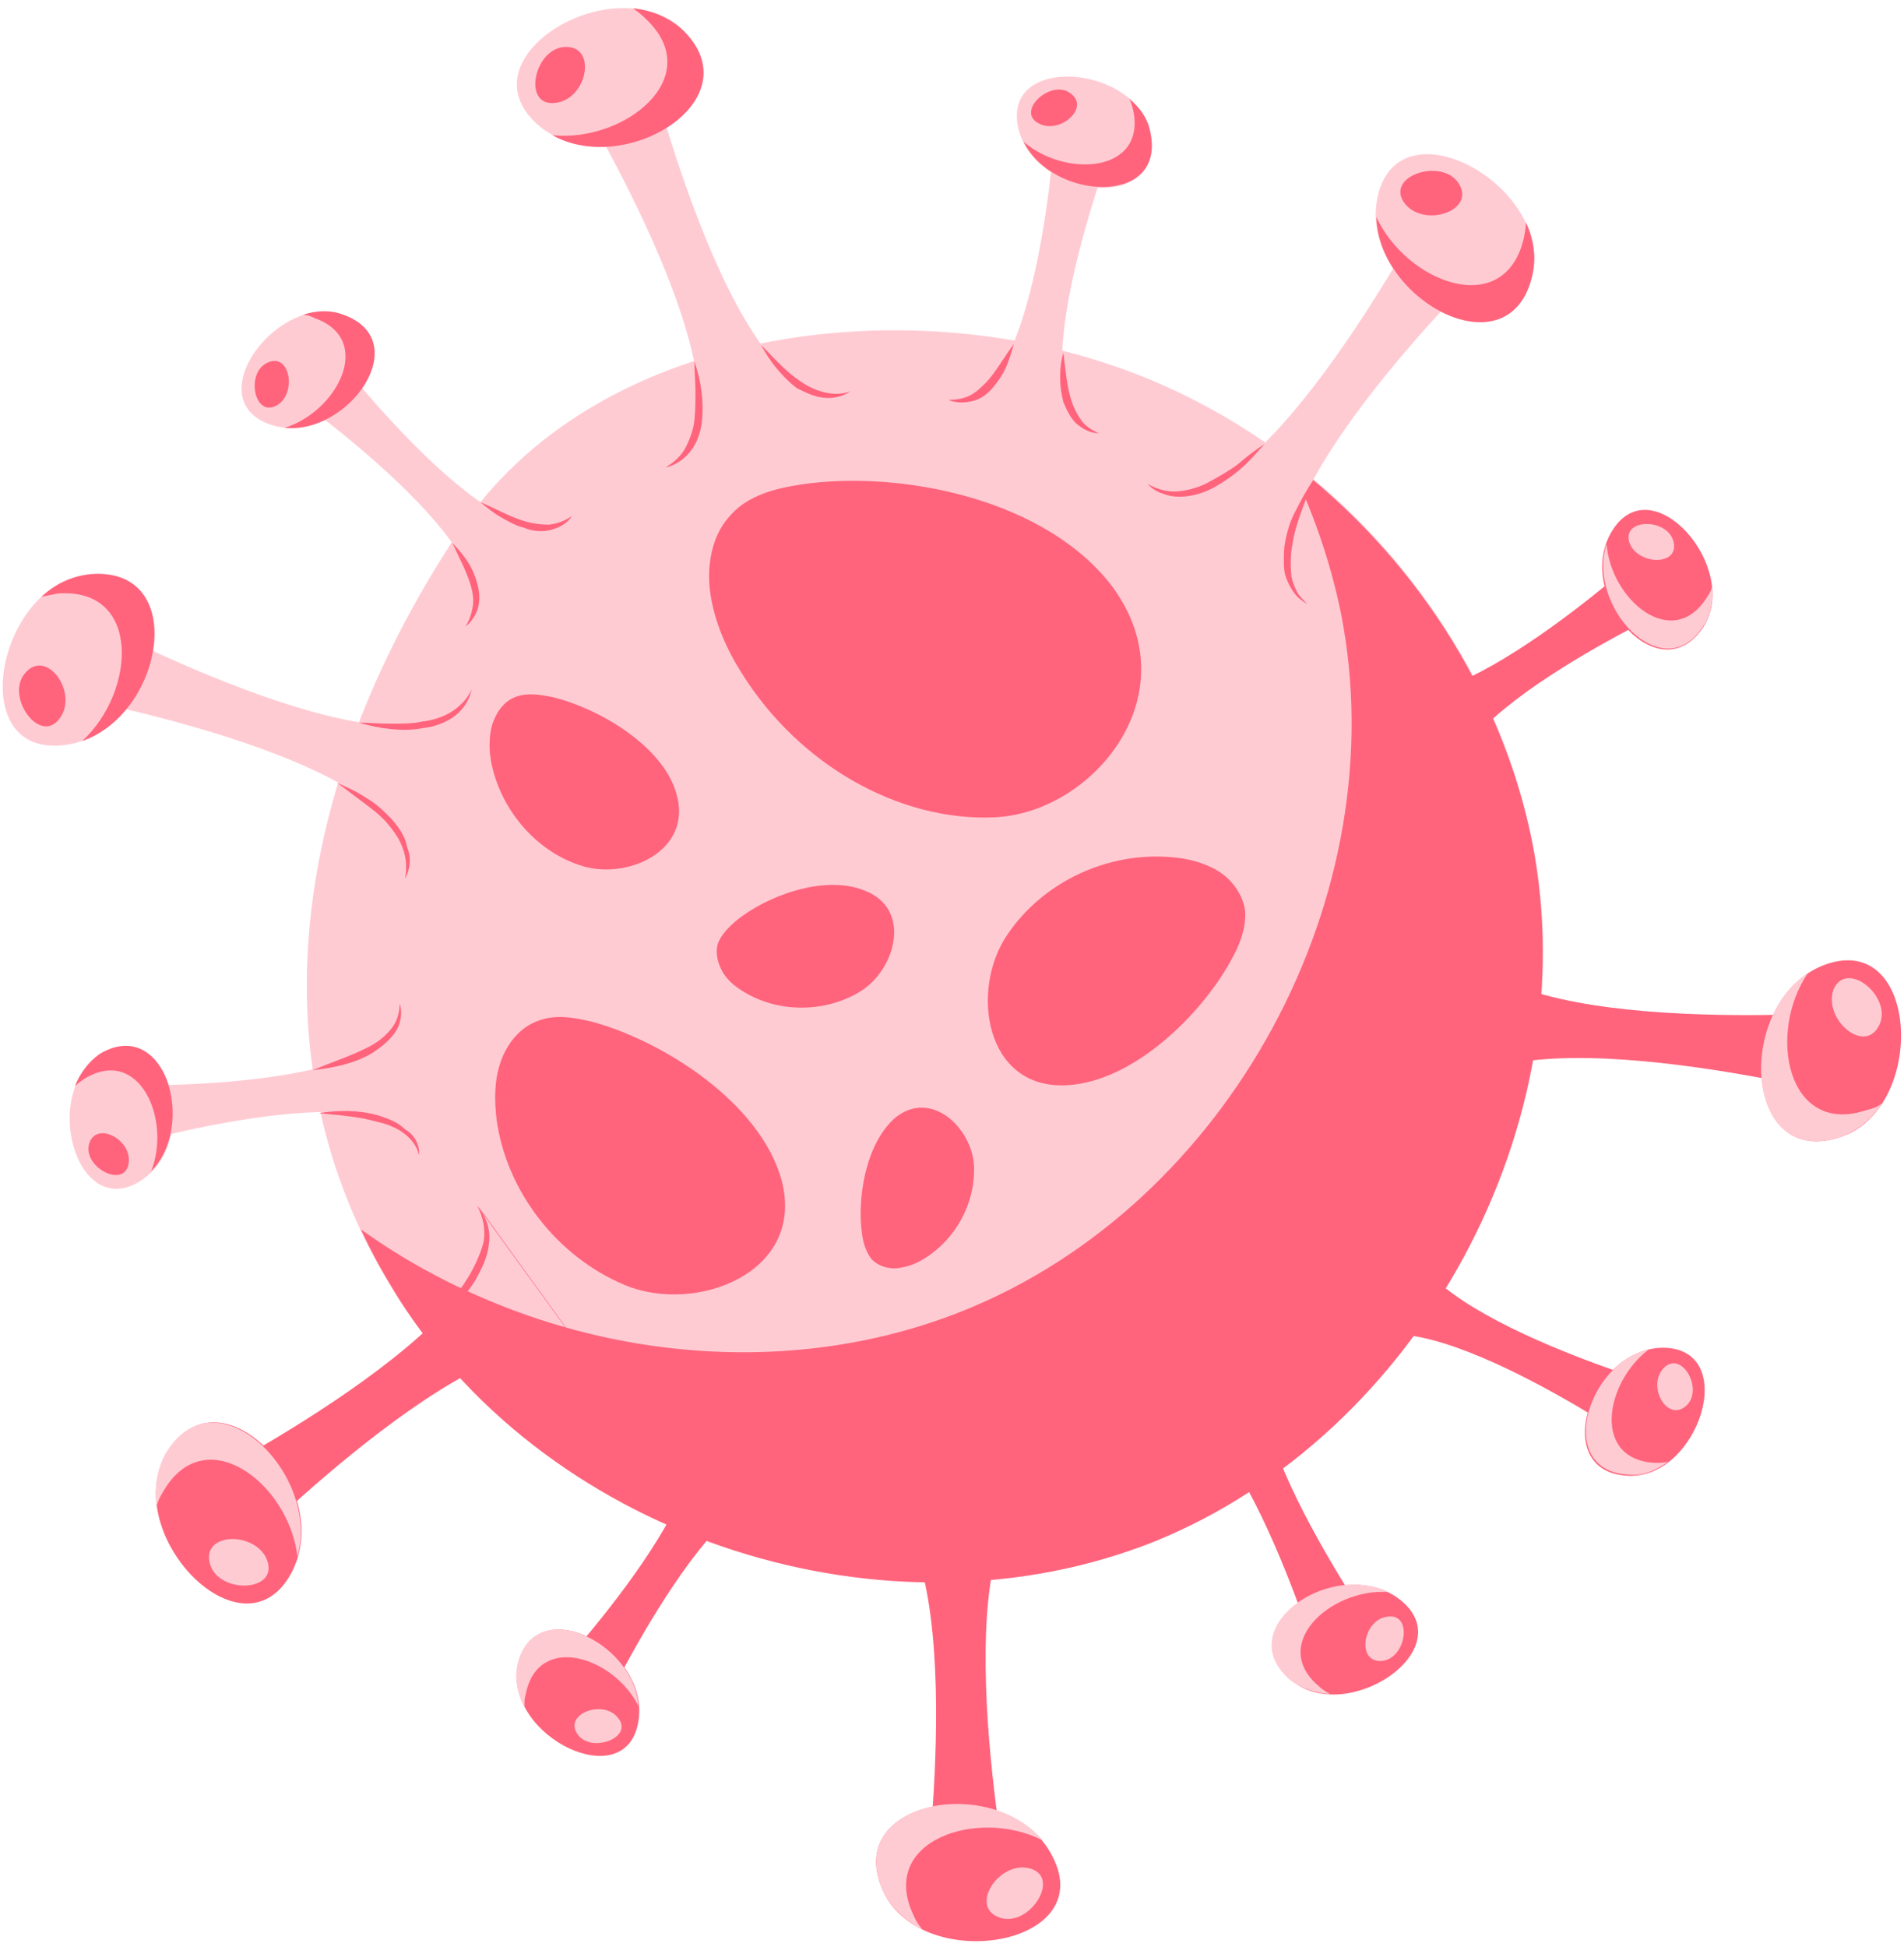<svg width="177" height="181" viewBox="0 0 177 181" fill="none" xmlns="http://www.w3.org/2000/svg">
<path d="M36.95 120.566C51.25 143.066 82.45 153.066 107.25 143.166C132.05 133.266 147.65 104.466 142.45 78.266C138.55 58.466 123.55 41.266 104.55 34.366C84.05 26.866 55.15 30.366 42.55 49.566C28.35 70.966 22.35 97.666 36.95 120.566Z" fill="#FFCBD3"/>
<path d="M142.451 78.366C139.651 64.266 131.251 51.466 119.751 42.766C121.951 47.266 123.651 52.066 124.651 56.966C129.851 83.166 114.251 111.966 89.451 121.866C71.151 129.166 49.451 125.666 33.551 114.266C34.551 116.466 35.751 118.566 37.051 120.666C51.351 143.166 82.551 153.166 107.351 143.266C131.951 133.266 147.551 104.566 142.451 78.366Z" fill="#FF647C"/>
<path d="M106.65 44.966C115.65 51.766 132.75 19.266 132.75 19.266L138.85 23.866C138.85 23.866 112.45 49.366 121.55 56.166" fill="#FFCBD3"/>
<path d="M142.45 25.566C144.35 17.266 129.95 9.266 128.05 18.366C126.25 27.166 140.25 35.166 142.45 25.566Z" fill="#FFCBD3"/>
<path d="M135.55 16.966C133.95 14.666 128.75 16.366 130.55 18.866C132.35 21.266 137.35 19.566 135.55 16.966Z" fill="#FF647C"/>
<path d="M141.851 20.666C141.851 21.166 141.751 21.666 141.651 22.166C139.851 29.766 130.751 26.266 127.951 20.166C128.151 28.166 140.451 34.566 142.451 25.566C142.851 23.866 142.551 22.166 141.851 20.666Z" fill="#FF647C"/>
<path d="M135.751 85.467C134.751 96.767 171.351 94.067 171.351 94.067L170.651 101.667C170.651 101.667 135.051 92.767 134.051 104.067" fill="#FF647C"/>
<path d="M171.151 105.666C179.151 102.966 178.451 86.466 169.651 89.666C161.251 92.766 161.851 108.866 171.151 105.666Z" fill="#FF647C"/>
<path d="M174.75 95.166C175.85 92.566 171.65 89.166 170.45 91.966C169.45 94.766 173.45 98.166 174.75 95.166Z" fill="#FFCBD3"/>
<path d="M174.951 102.567C174.551 102.867 174.051 103.067 173.551 103.167C166.151 105.667 164.251 96.067 168.051 90.467C161.351 94.867 162.451 108.667 171.151 105.667C172.751 105.067 174.051 103.967 174.951 102.567Z" fill="#FFCBD3"/>
<path d="M119.35 124.266C111.35 128.066 127.85 151.666 127.85 151.666L122.45 154.266C122.45 154.266 114.15 126.766 106.15 130.666" fill="#FF647C"/>
<path d="M120.051 156.166C125.151 160.466 135.851 153.366 130.251 148.766C124.751 144.266 114.151 151.166 120.051 156.166Z" fill="#FF647C"/>
<path d="M128.551 154.367C130.751 154.067 131.351 149.867 128.951 150.267C126.651 150.567 126.051 154.667 128.551 154.367Z" fill="#FFCBD3"/>
<path d="M123.65 157.467C123.35 157.267 122.95 157.067 122.65 156.767C117.95 152.867 123.65 147.667 128.95 147.967C123.25 145.167 114.45 151.467 119.95 156.167C121.05 156.967 122.35 157.367 123.65 157.467Z" fill="#FFCBD3"/>
<path d="M98.151 138.367C86.851 138.667 93.651 174.767 93.651 174.767L86.051 174.967C86.051 174.967 90.751 138.567 79.451 138.967" fill="#FF647C"/>
<path d="M82.149 175.867C85.849 183.567 102.149 180.867 97.849 172.567C93.849 164.567 77.949 166.967 82.149 175.867Z" fill="#FF647C"/>
<path d="M85.75 179.366C85.45 178.966 85.15 178.566 84.95 178.066C81.55 171.066 90.95 167.966 96.95 171.066C91.75 164.866 78.25 167.566 82.15 175.866C82.95 177.466 84.25 178.566 85.75 179.366Z" fill="#FFCBD3"/>
<path d="M61.851 43.467C72.351 39.167 53.051 7.867 53.051 7.867L60.051 4.967C60.051 4.967 68.651 40.667 79.051 36.267" fill="#FFCBD3"/>
<path d="M63.45 2.766C57.25 -3.134 43.05 5.166 49.85 11.466C56.55 17.566 70.55 9.566 63.45 2.766Z" fill="#FFCBD3"/>
<path d="M52.45 4.367C49.65 4.567 48.55 9.867 51.55 9.567C54.55 9.367 55.65 4.167 52.45 4.367Z" fill="#FF647C"/>
<path d="M58.85 0.766C59.25 1.066 59.65 1.366 60.05 1.766C65.75 7.166 58.05 13.266 51.35 12.566C58.35 16.466 70.05 9.166 63.45 2.766C62.15 1.566 60.55 0.966 58.85 0.766Z" fill="#FF647C"/>
<path d="M37.65 81.667C41.45 70.967 5.35 64.567 5.35 64.567L7.85 57.367C7.85 57.367 40.25 74.767 43.85 63.967" fill="#FFCBD3"/>
<path d="M8.35 53.365C-0.15 54.065 -3.45 70.265 5.85 69.265C14.75 68.365 18.15 52.565 8.35 53.365Z" fill="#FFCBD3"/>
<path d="M2.25 62.667C0.55 64.867 3.75 69.267 5.55 66.767C7.35 64.367 4.25 60.067 2.25 62.667Z" fill="#FF647C"/>
<path d="M3.85 55.466C4.35 55.366 4.85 55.266 5.35 55.166C13.15 54.566 12.65 64.266 7.65 68.866C15.25 66.266 17.55 52.666 8.45 53.366C6.55 53.566 5.05 54.366 3.85 55.466Z" fill="#FF647C"/>
<path d="M55.35 127.167C48.75 117.967 22.85 143.967 22.85 143.967L18.35 137.767C18.35 137.767 51.05 121.067 44.35 111.967" fill="#FF647C"/>
<path d="M15.45 135.166C11.15 142.566 22.55 154.466 27.05 146.266C31.35 138.366 20.35 126.666 15.45 135.166Z" fill="#FF647C"/>
<path d="M19.551 145.465C20.451 148.165 25.851 147.965 24.851 145.065C23.851 142.265 18.551 142.365 19.551 145.465Z" fill="#FFCBD3"/>
<path d="M14.551 140.066C14.651 139.566 14.851 139.166 15.151 138.666C19.051 131.866 26.851 137.866 27.651 144.666C29.851 136.966 19.951 127.266 15.351 135.166C14.551 136.666 14.351 138.366 14.551 140.066Z" fill="#FFCBD3"/>
<path d="M88.15 37.166C96.55 39.066 98.15 11.066 98.15 11.066L103.85 12.266C103.85 12.266 93.65 38.366 102.05 40.166" fill="#FFCBD3"/>
<path d="M106.95 12.367C105.65 5.967 93.15 4.967 94.65 11.867C96.25 18.667 108.45 19.767 106.95 12.367Z" fill="#FFCBD3"/>
<path d="M99.351 8.567C97.551 7.467 94.451 10.367 96.551 11.467C98.551 12.567 101.551 9.867 99.351 8.567Z" fill="#FF647C"/>
<path d="M104.95 9.166C105.15 9.466 105.25 9.866 105.35 10.266C106.55 16.066 99.05 16.566 95.15 13.166C97.85 18.666 108.35 19.166 106.95 12.366C106.75 11.066 105.95 9.966 104.95 9.166Z" fill="#FF647C"/>
<path d="M127.551 62.966C132.251 70.166 152.951 51.266 152.951 51.266L156.151 56.166C156.151 56.166 130.651 67.766 135.451 74.966" fill="#FF647C"/>
<path d="M158.351 58.266C161.851 52.766 153.551 43.266 149.851 49.366C146.251 55.266 154.251 64.566 158.351 58.266Z" fill="#FF647C"/>
<path d="M155.55 50.266C154.95 48.166 150.85 48.166 151.45 50.366C152.15 52.566 156.25 52.666 155.55 50.266Z" fill="#FFCBD3"/>
<path d="M159.151 54.566C159.051 54.966 158.851 55.266 158.651 55.566C155.451 60.566 149.751 55.766 149.351 50.566C147.451 56.366 154.651 64.066 158.351 58.166C159.051 57.166 159.251 55.866 159.151 54.566Z" fill="#FFCBD3"/>
<path d="M74.751 138.967C67.651 134.067 55.751 159.467 55.751 159.467L50.951 156.167C50.951 156.167 70.151 135.767 62.951 130.967" fill="#FF647C"/>
<path d="M48.15 154.967C46.95 161.367 58.25 166.967 59.35 159.967C60.45 153.167 49.45 147.567 48.15 154.967Z" fill="#FF647C"/>
<path d="M53.751 161.267C55.051 162.967 58.951 161.467 57.451 159.667C56.051 157.867 52.251 159.367 53.751 161.267Z" fill="#FFCBD3"/>
<path d="M48.75 158.665C48.75 158.265 48.75 157.865 48.85 157.565C49.95 151.665 57.05 153.965 59.35 158.565C58.95 152.465 49.35 148.065 48.05 154.965C47.85 156.265 48.15 157.565 48.75 158.665Z" fill="#FFCBD3"/>
<path d="M131.45 113.266C127.75 121.066 154.65 128.866 154.65 128.866L152.15 134.166C152.15 134.166 129.05 118.366 125.35 126.166" fill="#FF647C"/>
<path d="M151.449 137.166C157.949 137.366 161.749 125.366 154.649 125.266C147.749 125.266 143.949 136.966 151.449 137.166Z" fill="#FF647C"/>
<path d="M156.851 130.566C158.351 128.966 156.251 125.466 154.651 127.166C153.051 128.866 155.051 132.366 156.851 130.566Z" fill="#FFCBD3"/>
<path d="M155.051 135.867C154.651 135.967 154.251 135.967 153.951 135.967C147.951 135.767 149.151 128.467 153.351 125.367C147.351 126.767 144.551 136.867 151.551 137.067C152.751 137.167 153.951 136.667 155.051 135.867Z" fill="#FFCBD3"/>
<path d="M43.25 58.267C49.25 52.067 26.25 36.067 26.25 36.067L30.25 31.867C30.25 31.867 47.15 54.267 53.15 47.967" fill="#FFCBD3"/>
<path d="M31.95 29.266C25.85 27.066 18.35 37.166 25.15 39.466C31.65 41.666 38.95 31.866 31.95 29.266Z" fill="#FFCBD3"/>
<path d="M24.75 33.767C22.85 34.767 23.65 38.867 25.75 37.667C27.65 36.567 26.95 32.567 24.75 33.767Z" fill="#FF647C"/>
<path d="M28.151 29.266C28.551 29.266 28.851 29.366 29.251 29.566C34.851 31.566 31.351 38.266 26.451 39.766C32.551 40.366 38.551 31.666 31.951 29.266C30.651 28.766 29.351 28.866 28.151 29.266Z" fill="#FF647C"/>
<path d="M38.95 107.366C37.85 98.766 10.95 106.666 10.95 106.666L10.25 100.866C10.25 100.866 38.25 101.766 37.15 93.166" fill="#FFCBD3"/>
<path d="M9.35 98.066C3.75 101.466 7.05 113.566 13.05 109.766C18.85 106.066 15.75 94.166 9.35 98.066Z" fill="#FFCBD3"/>
<path d="M8.251 106.467C7.851 108.567 11.551 110.467 11.951 108.167C12.351 105.867 8.751 104.067 8.251 106.467Z" fill="#FF647C"/>
<path d="M6.951 100.966C7.251 100.666 7.551 100.466 7.851 100.266C12.951 97.166 15.951 104.066 14.051 108.866C18.351 104.466 15.251 94.366 9.251 97.966C8.151 98.766 7.451 99.766 6.951 100.966Z" fill="#FF647C"/>
<path d="M51.251 64.766C50.151 64.566 49.051 64.366 47.951 64.766C46.851 65.166 46.151 66.166 45.751 67.366C45.451 68.466 45.451 69.666 45.651 70.766C46.451 75.066 49.651 78.966 53.751 80.366C58.051 81.966 64.551 79.166 62.851 73.666C61.551 69.266 55.551 65.766 51.251 64.766Z" fill="#FF647C"/>
<path d="M114.65 88.867C115.35 87.567 115.85 86.067 115.75 84.667C115.55 83.167 114.55 81.767 113.25 80.967C111.95 80.167 110.35 79.767 108.85 79.667C102.95 79.167 96.95 81.967 93.65 86.867C90.15 91.967 91.55 101.267 99.15 100.867C105.45 100.567 111.95 94.067 114.65 88.867Z" fill="#FF647C"/>
<path d="M55.051 94.967C53.351 94.567 51.651 94.267 50.051 94.867C48.351 95.467 47.151 96.967 46.551 98.667C45.951 100.367 45.951 102.167 46.151 103.967C47.051 110.767 51.851 116.867 58.151 119.467C64.751 122.167 74.951 118.267 72.651 109.667C70.651 102.467 61.651 96.767 55.051 94.967Z" fill="#FF647C"/>
<path d="M68.451 85.566C67.751 86.165 67.051 86.865 66.751 87.665C66.451 88.566 66.751 89.665 67.251 90.466C67.751 91.266 68.551 91.865 69.451 92.365C72.65 94.165 76.85 94.066 79.951 92.165C83.251 90.165 84.851 84.466 80.351 82.766C76.651 81.266 71.251 83.266 68.451 85.566Z" fill="#FF647C"/>
<path d="M80.149 114.766C80.249 115.566 80.549 116.466 81.049 117.066C81.649 117.666 82.549 117.966 83.449 117.866C84.349 117.766 85.149 117.466 85.949 116.966C88.849 115.166 90.649 111.866 90.549 108.466C90.449 104.966 86.649 101.166 83.249 103.866C80.449 106.266 79.649 111.466 80.149 114.766Z" fill="#FF647C"/>
<path d="M73.651 45.166C71.451 45.566 69.251 46.266 67.751 48.066C66.151 49.866 65.651 52.666 66.051 55.266C66.451 57.866 67.551 60.366 68.951 62.566C74.251 71.066 83.551 76.366 92.451 75.966C101.751 75.566 111.051 64.166 103.051 54.066C96.351 45.866 82.451 43.566 73.651 45.166Z" fill="#FF647C"/>
<path d="M43.15 119.866C46.15 121.266 49.35 122.466 52.55 123.366L44.35 112.066C46.05 114.366 45.25 117.066 43.15 119.866Z" fill="#FFCBD3"/>
<path d="M122.052 44.666C121.352 46.666 120.452 48.566 120.152 50.566C119.952 51.566 119.952 52.566 120.052 53.566C120.152 54.066 120.352 54.566 120.552 54.966C120.752 55.366 121.152 55.766 121.552 56.166C121.052 55.866 120.652 55.566 120.352 55.166C120.052 54.766 119.752 54.266 119.552 53.666C119.352 53.166 119.352 52.566 119.352 52.066C119.352 51.566 119.352 50.966 119.452 50.466C119.652 49.366 119.952 48.366 120.452 47.466C120.952 46.466 121.452 45.566 122.052 44.666Z" fill="#FF647C"/>
<path d="M106.65 44.968C107.55 45.468 108.55 45.768 109.55 45.668C110.55 45.568 111.55 45.268 112.45 44.768C113.35 44.268 114.25 43.768 115.05 43.168C115.85 42.468 116.65 41.868 117.55 41.268C116.85 42.068 116.15 42.868 115.35 43.568C114.55 44.268 113.65 44.868 112.75 45.368C111.75 45.868 110.75 46.168 109.65 46.168C109.05 46.168 108.55 46.068 108.05 45.868C107.45 45.668 107.05 45.368 106.65 44.968Z" fill="#FF647C"/>
<path d="M142.45 98.566C141.55 98.766 140.65 99.066 139.85 99.266C138.95 99.566 138.15 99.766 137.35 100.166C136.55 100.566 135.85 101.066 135.25 101.666C134.65 102.266 134.25 103.066 134.05 103.966C133.95 103.066 134.25 102.066 134.85 101.266C135.45 100.466 136.25 99.866 137.05 99.466C138.75 98.866 140.65 98.566 142.45 98.566Z" fill="#FF647C"/>
<path d="M135.75 85.467C135.75 86.467 136.05 87.267 136.55 88.067C137.05 88.767 137.75 89.467 138.45 89.967C139.15 90.467 140.05 90.967 140.85 91.367C141.65 91.767 142.55 92.167 143.45 92.567C142.55 92.467 141.55 92.267 140.65 91.867C139.75 91.567 138.85 91.167 138.05 90.567C137.25 89.967 136.55 89.267 136.05 88.367C135.65 87.467 135.55 86.367 135.75 85.467Z" fill="#FF647C"/>
<path d="M70.75 32.066C71.95 33.266 73.05 34.566 74.45 35.466C75.15 35.966 75.85 36.266 76.65 36.466C77.45 36.666 78.25 36.666 79.05 36.366C78.35 36.866 77.45 37.066 76.55 36.966C75.65 36.866 74.85 36.466 74.05 36.066C72.65 34.966 71.55 33.566 70.75 32.066Z" fill="#FF647C"/>
<path d="M61.852 43.466C62.652 42.966 63.352 42.366 63.752 41.566C64.152 40.766 64.452 39.966 64.552 39.066C64.652 38.166 64.652 37.266 64.652 36.366C64.652 35.466 64.552 34.566 64.552 33.566C65.152 35.366 65.452 37.166 65.252 39.166C65.152 40.066 64.852 41.066 64.252 41.866C63.652 42.666 62.752 43.266 61.852 43.466Z" fill="#FF647C"/>
<path d="M33.352 67.166C34.352 67.166 35.352 67.266 36.352 67.266C37.352 67.266 38.352 67.266 39.252 67.066C40.152 66.966 41.152 66.666 41.952 66.166C42.752 65.666 43.452 64.966 43.852 64.066C43.652 65.066 43.052 65.966 42.252 66.566C41.452 67.166 40.352 67.566 39.352 67.666C38.352 67.866 37.352 67.866 36.352 67.766C35.352 67.666 34.352 67.466 33.352 67.166Z" fill="#FF647C"/>
<path d="M37.652 81.668C37.852 80.668 37.752 79.668 37.452 78.868C37.152 77.968 36.552 77.168 35.952 76.468C35.352 75.768 34.552 75.168 33.752 74.568C32.952 73.968 32.152 73.368 31.352 72.768C32.252 73.168 33.152 73.568 34.052 74.168C34.952 74.668 35.652 75.368 36.352 76.068C37.052 76.868 37.652 77.668 37.852 78.768C38.252 79.668 38.152 80.768 37.652 81.668Z" fill="#FF647C"/>
<path d="M55.35 127.167C54.55 126.267 53.55 125.767 52.45 125.567C51.35 125.367 50.25 125.567 49.15 125.767C46.95 126.267 44.85 127.167 42.75 128.067C44.65 126.767 46.75 125.667 49.05 125.067C50.15 124.867 51.45 124.667 52.65 124.967C53.75 125.367 54.85 126.167 55.35 127.167Z" fill="#FF647C"/>
<path d="M98.851 32.768C99.051 34.268 99.151 35.768 99.551 37.068C99.751 37.768 100.051 38.368 100.451 38.968C100.851 39.568 101.451 39.968 102.151 40.268C101.351 40.268 100.651 39.868 100.051 39.368C99.451 38.768 99.151 38.068 98.851 37.368C98.651 36.568 98.551 35.868 98.551 35.068C98.551 34.168 98.651 33.468 98.851 32.768Z" fill="#FF647C"/>
<path d="M88.15 37.167C88.85 37.167 89.55 37.067 90.15 36.767C90.75 36.467 91.25 35.967 91.75 35.467C92.65 34.467 93.35 33.167 94.25 31.967C94.05 32.667 93.85 33.367 93.55 34.067C93.25 34.767 92.85 35.367 92.35 35.967C91.85 36.567 91.25 37.067 90.45 37.267C89.65 37.467 88.85 37.467 88.15 37.167Z" fill="#FF647C"/>
<path d="M138.75 66.768C137.75 68.068 136.75 69.168 135.95 70.568C135.55 71.268 135.25 71.968 135.15 72.668C135.05 73.368 135.15 74.168 135.45 74.868C134.85 74.268 134.55 73.468 134.65 72.568C134.65 71.668 134.95 70.868 135.35 70.168C135.75 69.468 136.25 68.768 136.85 68.268C137.45 67.668 138.05 67.168 138.75 66.768Z" fill="#FF647C"/>
<path d="M127.551 62.967C128.151 63.567 128.851 63.967 129.651 64.167C130.451 64.367 131.251 64.267 132.051 64.167C133.651 63.967 135.251 63.367 136.851 62.867C135.451 63.867 133.851 64.567 132.151 64.867C131.251 64.967 130.351 64.967 129.551 64.667C128.651 64.367 127.951 63.767 127.551 62.967Z" fill="#FF647C"/>
<path d="M61.951 141.667C62.651 139.767 63.551 138.067 63.951 136.167C64.151 135.267 64.351 134.267 64.251 133.367C64.151 132.467 63.751 131.567 62.951 130.867C63.851 131.267 64.551 132.267 64.751 133.267C64.951 134.267 64.851 135.367 64.551 136.367C64.051 138.367 63.151 140.067 61.951 141.667Z" fill="#FF647C"/>
<path d="M74.751 138.968C73.951 138.568 73.051 138.468 72.151 138.668C71.351 138.868 70.551 139.268 69.751 139.768C68.251 140.768 66.951 142.068 65.551 143.268C66.551 141.668 67.751 140.268 69.351 139.168C70.151 138.668 71.051 138.168 72.051 138.068C73.051 137.968 74.051 138.268 74.751 138.968Z" fill="#FF647C"/>
<path d="M116.15 138.566C114.85 136.666 113.55 134.766 112.05 133.066C111.25 132.266 110.45 131.466 109.45 130.966C108.45 130.466 107.35 130.266 106.25 130.666C106.75 130.366 107.35 130.166 107.95 130.166C108.25 130.166 108.55 130.166 108.85 130.266C109.15 130.366 109.45 130.466 109.75 130.566C110.85 131.066 111.75 131.866 112.55 132.766C114.15 134.366 115.25 136.466 116.15 138.566Z" fill="#FF647C"/>
<path d="M119.35 124.268C118.45 124.868 117.85 125.868 117.65 126.868C117.45 127.868 117.55 128.968 117.65 130.068C117.95 132.168 118.65 134.268 119.25 136.468C118.15 134.568 117.35 132.468 116.95 130.168C116.75 129.068 116.75 127.868 117.05 126.768C117.45 125.568 118.35 124.568 119.35 124.268Z" fill="#FF647C"/>
<path d="M86.051 147.167C85.751 146.267 85.351 145.367 85.051 144.467C84.651 143.567 84.351 142.767 83.851 141.967C83.351 141.167 82.751 140.467 82.051 139.967C81.351 139.467 80.451 139.067 79.451 138.967C80.351 138.767 81.451 138.967 82.251 139.467C83.151 139.967 83.751 140.767 84.351 141.567C85.351 143.267 85.851 145.267 86.051 147.167Z" fill="#FF647C"/>
<path d="M98.151 138.366C97.251 138.566 96.351 138.866 95.651 139.466C94.951 140.066 94.451 140.766 94.051 141.566C93.651 142.366 93.251 143.266 92.951 144.066C92.651 144.966 92.351 145.866 92.051 146.766C92.051 145.866 92.151 144.866 92.351 143.966C92.551 143.066 92.851 142.166 93.351 141.266C93.851 140.366 94.451 139.566 95.251 139.066C96.151 138.466 97.251 138.266 98.151 138.366Z" fill="#FF647C"/>
<path d="M131.352 124.166C130.152 124.266 129.052 124.266 128.052 124.466C127.552 124.566 127.052 124.766 126.552 125.066C126.052 125.366 125.652 125.766 125.352 126.166C125.452 125.566 125.752 125.066 126.252 124.666C126.752 124.266 127.252 123.966 127.852 123.866C128.452 123.766 129.052 123.666 129.652 123.766C130.252 123.766 130.852 123.966 131.352 124.166Z" fill="#FF647C"/>
<path d="M131.452 113.268C131.252 113.868 131.252 114.568 131.352 115.068C131.452 115.668 131.652 116.168 132.052 116.768C132.652 117.868 133.552 118.768 134.352 119.768C133.752 119.468 133.252 119.068 132.752 118.668C132.252 118.268 131.852 117.768 131.452 117.168C131.152 116.568 130.852 115.868 130.852 115.268C130.852 114.468 131.052 113.768 131.452 113.268Z" fill="#FF647C"/>
<path d="M44.65 46.666C46.05 47.266 47.45 48.066 48.85 48.466C49.55 48.666 50.25 48.766 51.05 48.766C51.75 48.666 52.45 48.466 53.15 47.966C52.75 48.666 51.95 49.066 51.15 49.266C50.35 49.466 49.45 49.366 48.75 49.066C47.95 48.866 47.25 48.466 46.55 48.066C45.85 47.666 45.25 47.166 44.65 46.666Z" fill="#FF647C"/>
<path d="M43.251 58.267C43.651 57.667 43.851 56.967 43.951 56.367C44.051 55.667 43.951 55.067 43.751 54.367C43.351 53.067 42.651 51.767 42.051 50.467C42.551 50.967 43.051 51.567 43.451 52.167C43.851 52.767 44.151 53.467 44.351 54.167C44.551 54.867 44.651 55.667 44.451 56.467C44.251 57.167 43.851 57.767 43.251 58.267Z" fill="#FF647C"/>
<path d="M29.051 99.468C30.751 98.768 32.551 98.168 34.151 97.368C34.951 96.968 35.651 96.468 36.251 95.768C36.851 95.068 37.151 94.268 37.151 93.268C37.451 94.168 37.251 95.268 36.651 96.068C36.051 96.868 35.251 97.468 34.451 97.968C32.851 98.868 30.951 99.268 29.051 99.468Z" fill="#FF647C"/>
<path d="M38.95 107.366C38.75 106.466 38.15 105.766 37.45 105.266C36.75 104.766 35.95 104.466 35.05 104.266C33.35 103.766 31.55 103.666 29.65 103.466C31.45 103.166 33.35 103.166 35.15 103.666C36.05 103.966 36.95 104.266 37.65 104.966C38.55 105.466 39.05 106.466 38.95 107.366Z" fill="#FF647C"/>
<path d="M39.051 124.266C40.651 122.466 42.351 120.666 43.551 118.666C44.151 117.666 44.651 116.566 44.951 115.466C45.151 114.366 44.951 113.166 44.351 112.066C45.151 112.966 45.651 114.266 45.451 115.566C45.351 116.866 44.751 117.966 44.151 119.066C42.851 121.066 41.051 122.766 39.051 124.266Z" fill="#FF647C"/>
<path d="M93.051 178.267C95.751 179.067 98.651 174.467 95.751 173.667C92.851 172.867 89.951 177.367 93.051 178.267Z" fill="#FFCBD3"/>
</svg>
